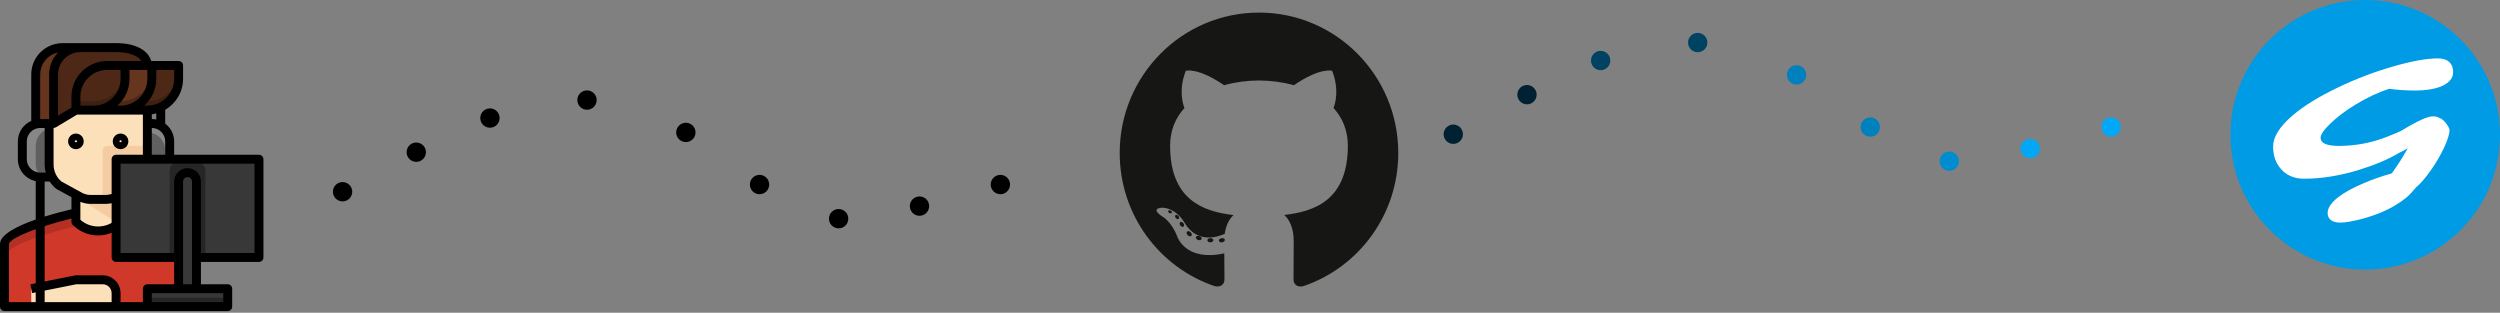 <svg width="1391" height="174" viewBox="0 0 1391 174" fill="none" xmlns="http://www.w3.org/2000/svg">
<rect x="0" y="0" width="1391" height="174" fill="#808080" stroke="none"/>
<circle cx="808.608" cy="74.678" r="5.38" transform="rotate(-45 808.608 74.678)" fill="#002131"/>
<circle cx="849.608" cy="52.678" r="5.38" transform="rotate(-45 849.608 52.678)" fill="#002131"/>
<circle cx="890.608" cy="33.678" r="5.38" transform="rotate(-45 890.608 33.678)" fill="#004261"/>
<circle cx="944.608" cy="23.678" r="5.38" transform="rotate(-45 944.608 23.678)" fill="#004261"/>
<circle cx="999.608" cy="41.678" r="5.38" transform="rotate(-45 999.608 41.678)" fill="#0080BD"/>
<circle cx="1040.61" cy="70.678" r="5.38" transform="rotate(-45 1040.61 70.678)" fill="#0080BD"/>
<circle cx="1084.61" cy="89.678" r="5.38" transform="rotate(-45 1084.61 89.678)" fill="#008DD0"/>
<circle cx="1129.61" cy="82.678" r="5.38" transform="rotate(-45 1129.61 82.678)" fill="#02A7F5"/>
<circle cx="1174.61" cy="70.678" r="5.38" transform="rotate(-45 1174.61 70.678)" fill="#02A7F5"/>
<circle cx="190.608" cy="106.678" r="5.38" transform="rotate(-45 190.608 106.678)" fill="black"/>
<circle cx="231.608" cy="84.678" r="5.38" transform="rotate(-45 231.608 84.678)" fill="black"/>
<circle cx="272.608" cy="65.678" r="5.38" transform="rotate(-45 272.608 65.678)" fill="black"/>
<circle cx="326.608" cy="55.678" r="5.38" transform="rotate(-45 326.608 55.678)" fill="black"/>
<circle cx="381.608" cy="73.678" r="5.38" transform="rotate(-45 381.608 73.678)" fill="black"/>
<circle cx="422.608" cy="102.678" r="5.38" transform="rotate(-45 422.608 102.678)" fill="black"/>
<circle cx="466.608" cy="121.678" r="5.38" transform="rotate(-45 466.608 121.678)" fill="black"/>
<circle cx="511.608" cy="114.678" r="5.38" transform="rotate(-45 511.608 114.678)" fill="black"/>
<circle cx="556.608" cy="102.678" r="5.38" transform="rotate(-45 556.608 102.678)" fill="black"/>
<circle cx="1316" cy="75" r="75" fill="#009BE5"/>
<path d="M1291.18 76.686C1291.18 79.68 1294.55 81.178 1301.29 81.178C1310.4 81.178 1319.14 79.566 1327.51 76.344C1330.14 75.335 1332.83 74.228 1335.56 73.023L1341.08 69.801C1347.04 66.415 1351.27 64.723 1353.78 64.723C1354.85 64.723 1355.7 64.885 1356.32 65.211C1357.94 65.732 1359.25 66.562 1360.22 67.701C1362.01 69.784 1362.91 71.38 1362.91 72.486C1362.91 73.561 1362.63 74.96 1362.08 76.686C1361.52 78.378 1360.78 80.234 1359.83 82.252C1358.89 84.238 1357.8 86.305 1356.56 88.453C1355.32 90.602 1354.01 92.652 1352.61 94.606C1349.48 99.065 1346.7 102.288 1344.26 104.273C1343.34 105.413 1342.22 106.682 1340.89 108.082C1339.55 109.482 1337.71 110.963 1335.37 112.525C1333.06 114.12 1330.63 115.52 1328.09 116.725C1325.59 117.962 1323.02 119.02 1320.38 119.898C1317.77 120.81 1315.27 121.559 1312.86 122.145C1308.24 123.284 1304.67 123.854 1302.17 123.854C1299.69 123.854 1297.89 123.349 1296.75 122.34C1295.64 121.363 1295.09 120.11 1295.09 118.58C1295.09 117.083 1295.61 115.585 1296.65 114.088C1297.72 112.59 1299.15 111.142 1300.95 109.742C1302.77 108.342 1304.87 106.992 1307.24 105.689C1309.65 104.42 1312.18 103.215 1314.81 102.076C1319.6 99.993 1324.92 98.121 1330.78 96.461C1334.1 91.904 1337.06 87.249 1339.67 82.496L1337.27 83.863C1336.46 84.287 1335.66 84.677 1334.88 85.035C1328.99 88.583 1321.55 91.741 1312.57 94.508C1301.89 97.796 1291.72 99.439 1282.05 99.439C1276.61 99.439 1272.3 97.633 1269.11 94.019C1266.21 90.732 1264.76 86.565 1264.76 81.519C1264.76 76.181 1268.36 70.436 1275.55 64.283C1281.87 58.88 1290.41 53.622 1301.19 48.512C1310.96 43.824 1321.06 39.983 1331.51 36.988C1341.83 33.993 1350.16 32.496 1356.51 32.496C1360.26 32.496 1362.79 33.766 1364.13 36.305C1364.65 37.249 1364.91 38.6 1364.91 40.357C1364.91 42.083 1364.26 43.629 1362.96 44.996C1361.65 46.363 1359.96 47.438 1357.88 48.219C1354.14 49.651 1349.55 50.367 1344.11 50.367C1338.67 50.367 1333.76 50.042 1329.36 49.391C1323.18 51.409 1316.88 54.371 1310.47 58.277C1305.1 61.533 1300.46 65.048 1296.55 68.824C1292.97 72.275 1291.18 74.895 1291.18 76.686Z" fill="white"/>
<path d="M700.5 7C657.704 7 623 41.979 623 85.13C623 119.65 645.206 148.936 676 159.268C679.873 159.991 681.295 157.573 681.295 155.509C681.295 153.646 681.223 147.491 681.19 140.963C659.629 145.689 655.079 131.744 655.079 131.744C651.554 122.713 646.474 120.313 646.474 120.313C639.443 115.463 647.004 115.563 647.004 115.563C654.787 116.114 658.885 123.614 658.885 123.614C665.797 135.559 677.015 132.105 681.437 130.109C682.133 125.059 684.141 121.613 686.358 119.662C669.144 117.686 651.048 110.986 651.048 81.049C651.048 72.52 654.075 65.55 659.033 60.078C658.229 58.11 655.576 50.164 659.784 39.402C659.784 39.402 666.292 37.302 681.102 47.411C687.284 45.679 693.914 44.812 700.5 44.782C707.087 44.812 713.722 45.679 719.915 47.411C734.708 37.302 741.207 39.402 741.207 39.402C745.425 50.164 742.771 58.11 741.967 60.078C746.935 65.55 749.942 72.519 749.942 81.049C749.942 111.058 731.812 117.666 714.555 119.599C717.335 122.024 719.811 126.779 719.811 134.068C719.811 144.522 719.721 152.935 719.721 155.509C719.721 157.588 721.116 160.024 725.045 159.257C755.822 148.914 778 119.639 778 85.13C778 41.979 743.301 7 700.5 7Z" fill="#161614"/>
<path d="M652.027 118.298C651.856 118.686 651.25 118.802 650.698 118.536C650.136 118.281 649.82 117.752 650.002 117.362C650.17 116.963 650.776 116.851 651.337 117.12C651.901 117.374 652.222 117.908 652.027 118.298V118.298ZM655.839 121.727C655.469 122.072 654.747 121.912 654.256 121.366C653.749 120.821 653.654 120.093 654.029 119.742C654.41 119.397 655.111 119.558 655.619 120.104C656.126 120.655 656.225 121.378 655.838 121.728L655.839 121.727ZM658.454 126.114C657.979 126.447 657.202 126.135 656.723 125.44C656.248 124.746 656.248 123.913 656.733 123.579C657.214 123.245 657.979 123.545 658.465 124.234C658.939 124.941 658.939 125.774 658.454 126.115L658.454 126.114ZM662.877 131.196C662.452 131.668 661.547 131.541 660.885 130.897C660.208 130.267 660.019 129.373 660.445 128.9C660.875 128.427 661.784 128.56 662.452 129.199C663.125 129.828 663.33 130.729 662.877 131.196H662.877ZM668.593 132.912C668.406 133.523 667.534 133.801 666.657 133.542C665.78 133.274 665.207 132.557 665.383 131.939C665.566 131.323 666.441 131.033 667.325 131.311C668.201 131.578 668.776 132.289 668.593 132.912H668.593ZM675.099 133.639C675.121 134.284 674.376 134.818 673.455 134.83C672.528 134.85 671.778 134.328 671.769 133.695C671.769 133.044 672.496 132.515 673.422 132.499C674.344 132.481 675.099 132.999 675.099 133.639V133.639ZM681.489 133.392C681.6 134.021 680.959 134.667 680.045 134.838C679.145 135.004 678.312 134.616 678.198 133.992C678.086 133.348 678.738 132.703 679.636 132.535C680.553 132.375 681.373 132.753 681.489 133.392" fill="#161614"/>
<path d="M42.234 53.812C42.234 44.208 50.02 36.422 59.625 36.422H69.562H81.984C81.984 30.934 75.57 26.484 64.594 26.484H44.719C40.026 26.484 35.608 28.693 32.794 32.447C30.858 35.028 29.812 38.166 29.812 41.391V68.719L42.234 61.266V53.812Z" fill="#4D2817"/>
<path d="M27.328 91.55V68.719H22.359C16.871 68.719 12.422 73.168 12.422 78.656V88.594C12.422 94.082 16.871 98.531 22.359 98.531H29.09C27.959 96.402 27.328 94.017 27.328 91.55Z" fill="#606060"/>
<path d="M94.406 88.594V78.656C94.406 73.168 89.957 68.719 84.469 68.719H81.984V88.594H94.406Z" fill="#606060"/>
<path d="M69.562 43.875V36.422H59.625C50.02 36.422 42.234 44.208 42.234 53.812V61.266H52.172C61.776 61.266 69.562 53.48 69.562 43.875Z" fill="#4D2817"/>
<path d="M69.562 43.875C69.562 53.48 61.776 61.266 52.172 61.266H67.078C76.683 61.266 84.469 53.48 84.469 43.875V36.422H81.984H69.562V43.875Z" fill="#66351E"/>
<path d="M67.078 61.266H81.984C84.655 61.266 87.177 60.645 89.438 59.569V59.541V59.569C95.308 56.776 99.375 50.806 99.375 43.875V36.422H84.469V43.875C84.469 53.48 76.683 61.266 67.078 61.266Z" fill="#4D2817"/>
<path d="M39.75 26.484H34.781C30.088 26.484 25.671 28.693 22.856 32.447C20.921 35.028 19.875 38.166 19.875 41.391V68.719H22.359H29.812V41.391C29.812 38.166 30.858 35.028 32.794 32.447C35.608 28.693 40.026 26.484 44.719 26.484H39.75Z" fill="#66351E"/>
<path d="M19.875 91.078V81.141C19.875 76.515 23.05 72.662 27.328 71.553V68.719H22.359C16.871 68.719 12.422 73.168 12.422 78.656V88.594C12.422 94.082 16.871 98.531 22.359 98.531H23.303C21.219 96.71 19.875 94.064 19.875 91.078Z" fill="#878787"/>
<path d="M84.469 68.719H81.984V73.688C87.472 73.688 91.922 78.137 91.922 83.625V88.594H94.406V78.656C94.406 73.168 89.957 68.719 84.469 68.719Z" fill="#878787"/>
<path d="M94.406 126.739C101.32 129.539 106.828 132.731 106.828 135.797V170.578H2.484V135.797C2.484 127.564 42.234 118.406 42.234 118.406H67.078L94.406 126.739Z" fill="#D0382A"/>
<path d="M94.406 134.192L67.078 125.859H42.234C42.234 125.859 7.155 133.944 2.909 141.747L2.484 135.797C2.484 127.564 42.234 118.406 42.234 118.406H67.078L94.406 126.739C101.32 129.539 106.828 132.731 106.828 135.797L106.398 141.807C105.032 139.198 100.242 136.555 94.406 134.192V134.192Z" fill="#B33024"/>
<path d="M39.75 61.266H81.984V91.55C81.984 95.975 80.019 100.168 76.621 103.001L64.937 109.403C63.081 110.421 61.001 110.953 58.885 110.953H50.425C48.311 110.953 46.229 110.421 44.373 109.403L32.689 103.001C29.293 100.168 27.328 95.972 27.328 91.55V71.203L39.75 61.266Z" fill="#FCE0B9"/>
<path d="M44.376 109.403C46.232 110.421 48.311 110.953 50.428 110.953H58.887C61.001 110.953 63.083 110.421 64.939 109.403L67.078 108.23V123.375C60.219 130.234 49.094 130.234 42.234 123.375V108.23L44.376 109.403Z" fill="#FCE0B9"/>
<path d="M42.234 108.23L44.376 109.403C46.232 110.421 48.311 110.953 50.428 110.953H58.887C61.001 110.953 63.083 110.421 64.939 109.403L67.078 108.23V123.375C66.686 123.768 66.276 124.13 65.858 124.478L42.234 109.179V108.23Z" fill="#F5CBA1"/>
<path d="M59.625 81.141C58.254 81.141 57.141 82.254 57.141 83.625V110.953H58.885C60.999 110.953 63.081 110.421 64.937 109.403L76.621 103.001C80.019 100.168 81.984 95.972 81.984 91.55V81.141H59.625Z" fill="#F5CBA1"/>
<path d="M64.594 88.594V109.564V120.891V143.25H99.375V101.016C99.375 98.27 101.599 96.047 104.344 96.047C107.089 96.047 109.312 98.27 109.312 101.016V143.25H144.094V88.594H64.594Z" fill="#383838"/>
<path d="M104.344 96.047C101.599 96.047 99.375 98.27 99.375 101.016V143.25V160.641H109.312V143.25V101.016C109.312 98.27 107.089 96.047 104.344 96.047Z" fill="#383838"/>
<path d="M81.984 160.641V170.578H126.703V160.641H109.312H99.375H81.984Z" fill="#383838"/>
<path d="M52.172 56.297H42.234V61.266H52.172C61.776 61.266 69.562 53.48 69.562 43.875V38.906C69.562 48.511 61.776 56.297 52.172 56.297Z" fill="#3D2012"/>
<path d="M67.078 56.297H64.33C61.195 59.368 56.907 61.266 52.172 61.266H67.078C76.683 61.266 84.469 53.48 84.469 43.875V38.906C84.469 48.511 76.683 56.297 67.078 56.297Z" fill="#4D2817"/>
<path d="M89.438 54.6C87.177 55.676 84.655 56.297 81.984 56.297H79.237C76.101 59.368 71.813 61.266 67.078 61.266H81.984C84.655 61.266 87.177 60.645 89.438 59.569C95.308 56.776 99.375 50.806 99.375 43.875V38.906C99.375 45.84 95.308 51.808 89.438 54.6Z" fill="#3D2012"/>
<path d="M17.391 160.641L42.234 155.672H57.141C61.257 155.672 64.594 159.008 64.594 163.125V170.578H17.391V160.641Z" fill="#FCE0B9"/>
<path d="M94.406 94.71V143.25H99.375V101.016C99.375 98.27 101.599 96.047 104.344 96.047C107.089 96.047 109.312 98.27 109.312 101.016V143.25H114.281V94.71C114.281 91.332 109.832 88.594 104.344 88.594C98.856 88.594 94.406 91.332 94.406 94.71Z" fill="#262626"/>
<path d="M81.984 165.609H126.703V170.578H81.984V165.609Z" fill="#262626"/>
<path d="M42.234 83.004C39.837 83.004 37.887 81.054 37.887 78.656C37.887 76.259 39.837 74.309 42.234 74.309C44.632 74.309 46.582 76.259 46.582 78.656C46.582 81.054 44.632 83.004 42.234 83.004ZM42.234 78.035C41.892 78.035 41.613 78.313 41.613 78.656C41.613 79.34 42.855 79.34 42.855 78.656C42.855 78.313 42.577 78.035 42.234 78.035Z" fill="black"/>
<path d="M67.078 83.004C64.681 83.004 62.73 81.054 62.73 78.656C62.73 76.259 64.681 74.309 67.078 74.309C69.475 74.309 71.426 76.259 71.426 78.656C71.426 81.054 69.475 83.004 67.078 83.004ZM67.078 78.035C66.735 78.035 66.457 78.313 66.457 78.656C66.457 79.34 67.699 79.34 67.699 78.656C67.699 78.313 67.421 78.035 67.078 78.035Z" fill="black"/>
<path d="M144.094 86.109H96.891V78.656C96.891 74.614 94.921 71.052 91.922 68.783V61.062C97.852 57.619 101.859 51.214 101.859 43.875V36.422C101.859 35.05 100.746 33.938 99.375 33.938H84.121C82.665 28.673 76.474 24 64.594 24H44.719H34.781C29.335 24 24.136 26.601 20.869 30.956C18.625 33.945 17.391 37.652 17.391 41.391V67.27C13.006 69.191 9.938 73.573 9.938 78.656V88.594C9.938 94.591 14.213 99.609 19.875 100.765V122.143C9.436 125.802 0 130.555 0 135.797V170.578C0 171.949 1.113 173.062 2.484 173.062H81.984H126.703C128.074 173.062 129.188 171.949 129.188 170.578V160.641C129.188 159.269 128.074 158.156 126.703 158.156H111.797V145.734H144.094C145.465 145.734 146.578 144.621 146.578 143.25V88.594C146.578 87.222 145.465 86.109 144.094 86.109V86.109ZM84.469 86.109V71.203C88.578 71.203 91.922 74.547 91.922 78.656V86.109H84.469ZM44.719 112.302C46.527 113.042 48.468 113.438 50.428 113.438H58.885C59.963 113.438 61.046 113.301 62.109 113.065V124.011C56.547 127.198 49.558 126.545 44.719 122.302V112.302ZM64.594 86.109C63.222 86.109 62.109 87.222 62.109 88.594V107.912C61.061 108.27 59.968 108.469 58.885 108.469H50.428C48.733 108.469 47.054 108.039 45.568 107.227L34.105 100.944C31.373 98.581 29.812 95.17 29.812 91.55V71.203C30.282 71.203 30.695 71.039 31.07 70.813L31.092 70.85L42.922 63.75H79.5V86.109H64.594ZM81.984 38.906V43.875C81.984 52.096 75.299 58.781 67.078 58.781H65.275C69.416 55.137 72.047 49.813 72.047 43.875V38.906H81.984ZM67.078 43.875C67.078 52.096 60.393 58.781 52.172 58.781H44.719V53.812C44.719 45.592 51.404 38.906 59.625 38.906H67.078V43.875ZM86.953 66.485C86.151 66.321 85.318 66.234 84.469 66.234V63.579C85.316 63.472 86.143 63.308 86.953 63.097V66.485ZM96.891 43.875C96.891 52.096 90.205 58.781 81.984 58.781H80.181C84.322 55.137 86.953 49.813 86.953 43.875V38.906H96.891V43.875ZM34.781 33.938C37.114 30.827 40.828 28.969 44.719 28.969H64.594C72.154 28.969 76.894 31.212 78.675 33.938H59.625C48.666 33.938 39.75 42.854 39.75 53.812V59.859L32.297 64.331V41.391C32.297 38.72 33.179 36.072 34.781 33.938ZM22.359 41.391C22.359 38.72 23.241 36.072 24.844 33.938C26.672 31.498 29.35 29.831 32.297 29.222C31.765 29.764 31.266 30.343 30.806 30.956C28.563 33.945 27.328 37.652 27.328 41.391V66.234H22.359V41.391ZM14.906 88.594V78.656C14.906 74.547 18.25 71.203 22.359 71.203H24.844V91.55C24.844 93.091 25.07 94.594 25.457 96.047H22.359C18.25 96.047 14.906 92.703 14.906 88.594V88.594ZM24.844 101.016H27.666C28.605 102.457 29.745 103.778 31.102 104.909C31.224 105.013 31.358 105.102 31.499 105.179L39.75 109.701V116.436C35.633 117.417 30.287 118.799 24.844 120.498V101.016ZM4.969 135.797C4.969 133.909 10.991 130.734 19.875 127.509V157.61L16.904 158.206L17.88 163.078L19.875 162.678V168.094H4.969V135.797ZM62.109 168.094H24.844V161.684L42.48 158.156H57.141C59.881 158.156 62.109 160.385 62.109 163.125V168.094ZM79.5 160.641V168.094H67.078V163.125C67.078 157.644 62.621 153.188 57.141 153.188H42.234C42.07 153.188 41.909 153.202 41.747 153.237L24.844 156.616V125.797C29.415 124.304 34.486 122.851 39.75 121.556V123.375C39.75 124.033 40.011 124.667 40.478 125.131C44.361 129.015 49.499 131.012 54.671 131.009C57.195 131.009 59.712 130.48 62.109 129.516V143.25C62.109 144.621 63.222 145.734 64.594 145.734H96.891V158.156H81.984C80.613 158.156 79.5 159.269 79.5 160.641ZM124.219 168.094H84.469V163.125H124.219V168.094ZM101.859 158.156V101.016C101.859 99.647 102.975 98.531 104.344 98.531C105.713 98.531 106.828 99.647 106.828 101.016V158.156H101.859ZM141.609 140.766H111.797V101.016C111.797 96.906 108.453 93.562 104.344 93.562C100.235 93.562 96.891 96.906 96.891 101.016V140.766H67.078V91.078H141.609V140.766Z" fill="black"/>
</svg>
